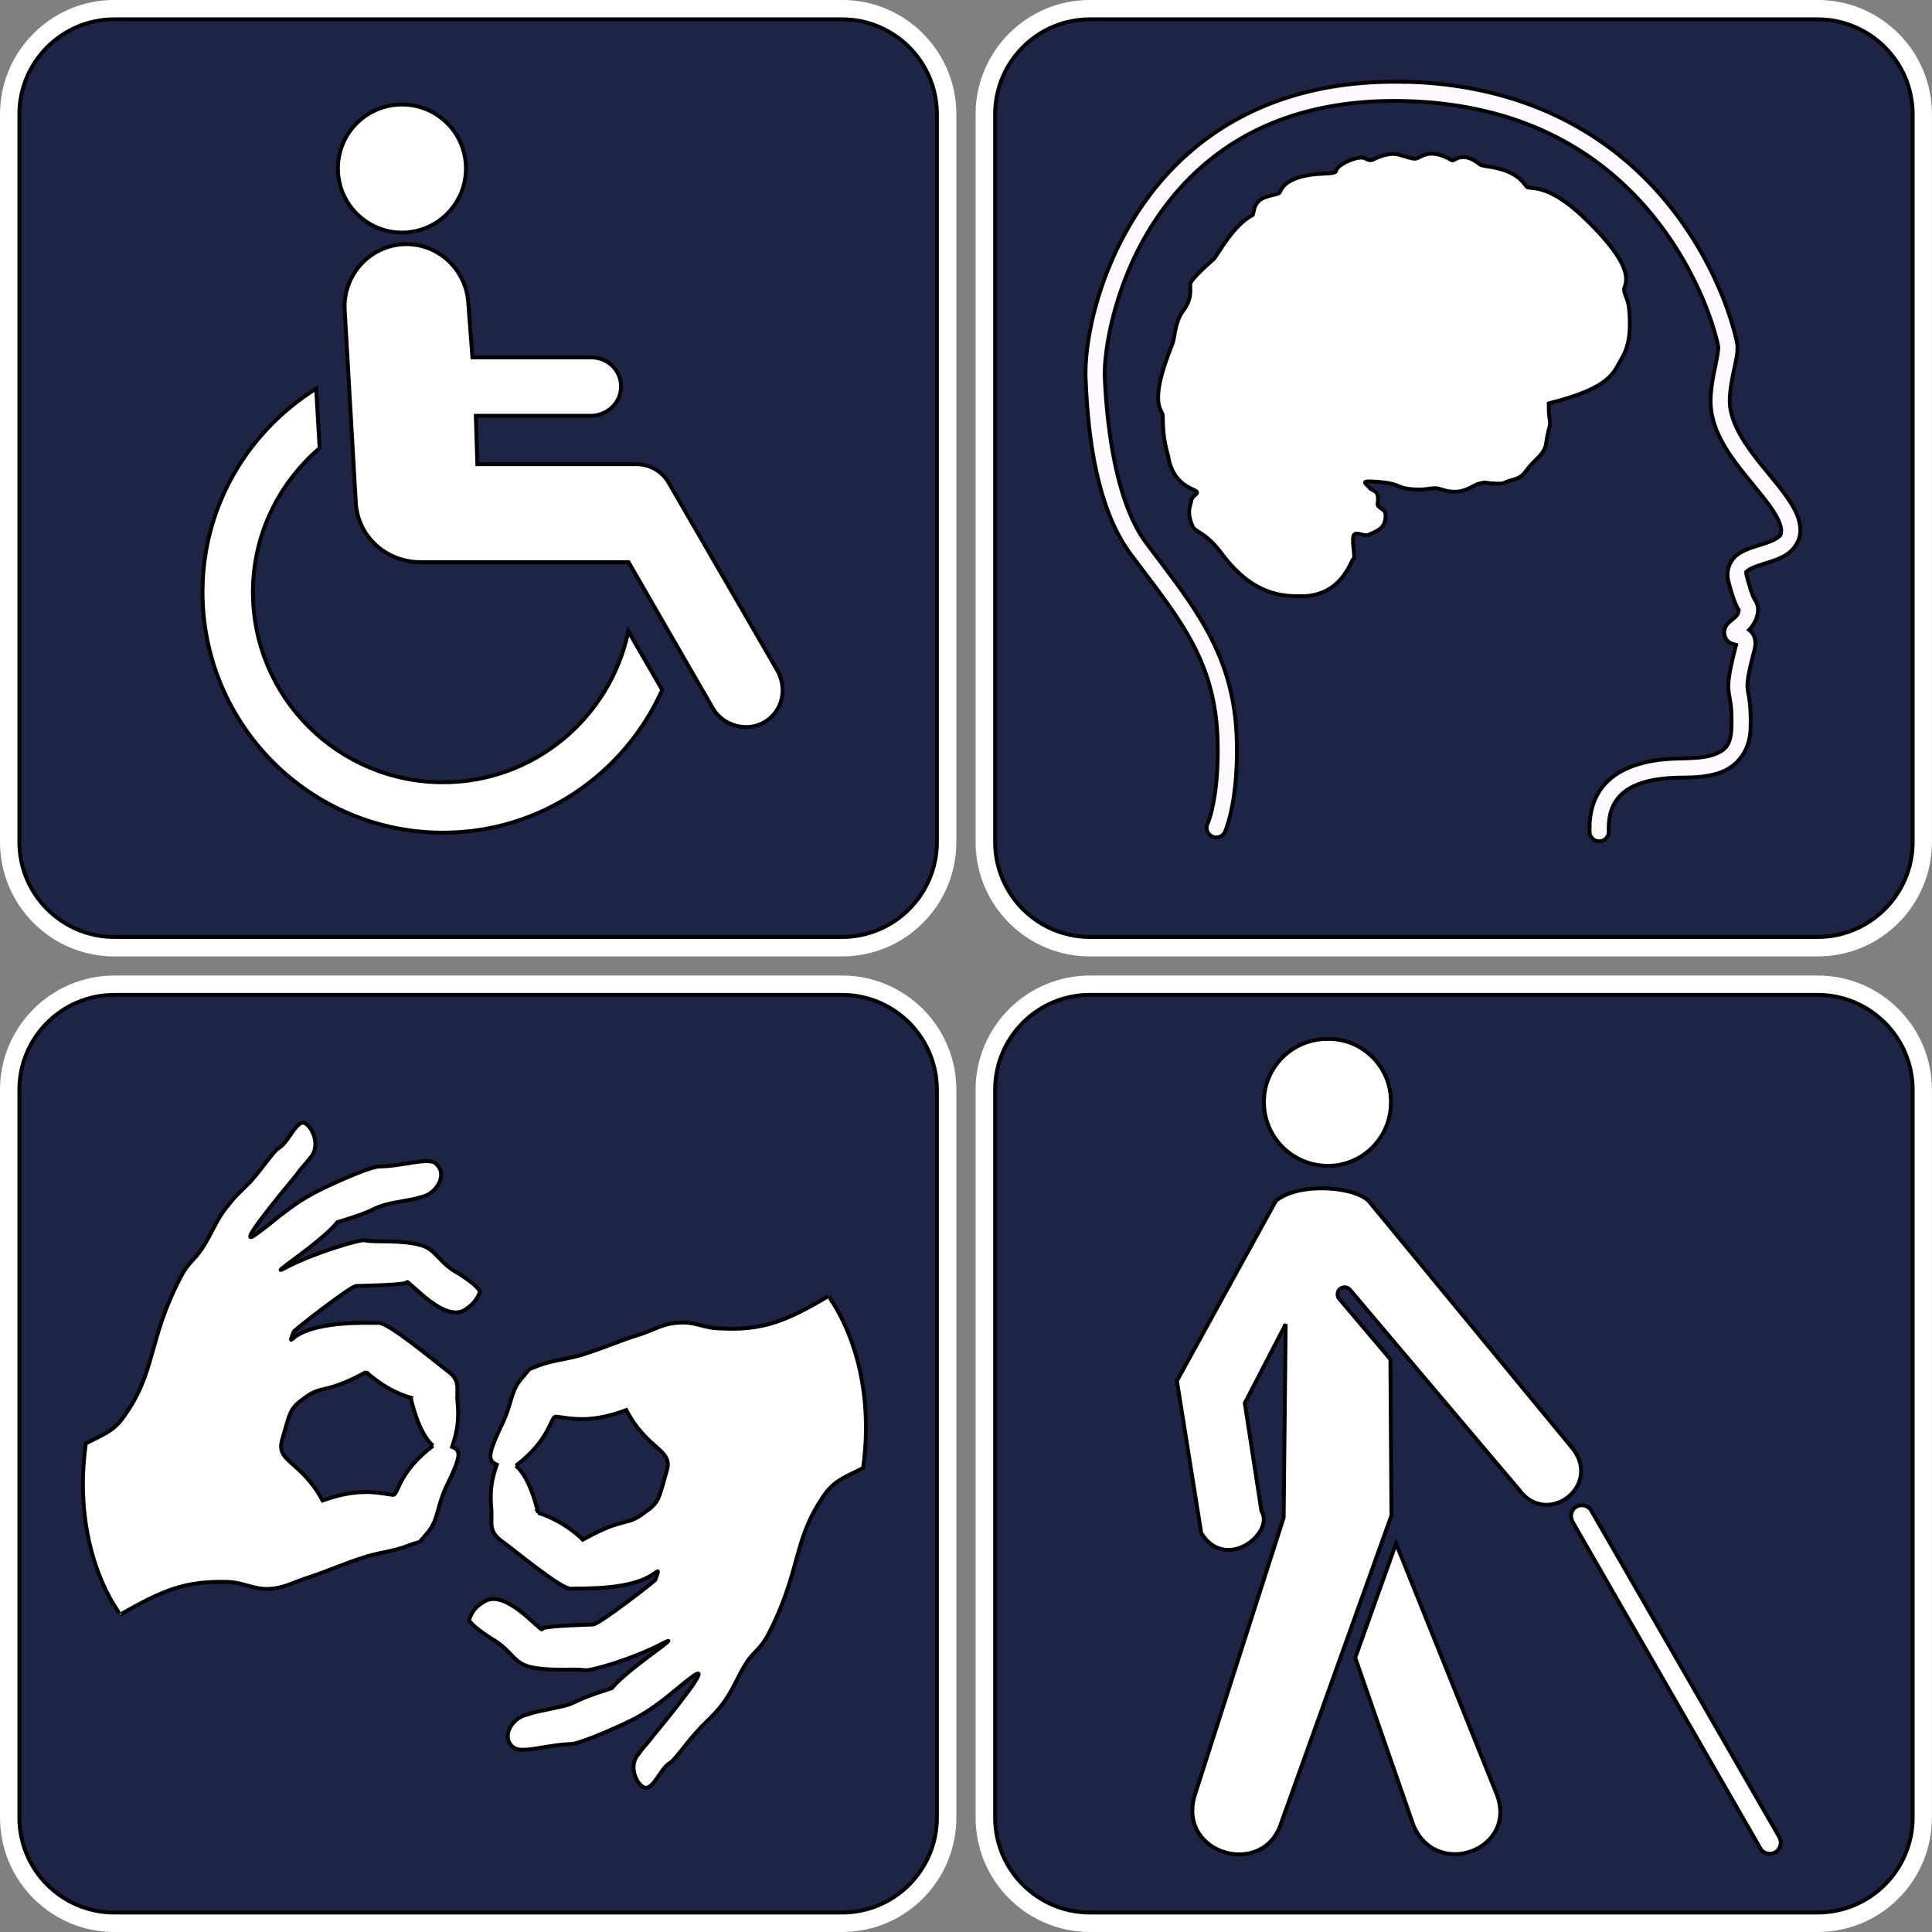 <?xml version="1.0" encoding="UTF-8" standalone="no"?>
<svg
   xmlns:dc="http://purl.org/dc/elements/1.1/"
   xmlns:cc="http://creativecommons.org/ns#"
   xmlns:rdf="http://www.w3.org/1999/02/22-rdf-syntax-ns#"
   xmlns:svg="http://www.w3.org/2000/svg"
   xmlns="http://www.w3.org/2000/svg"
   xmlns:sodipodi="http://sodipodi.sourceforge.net/DTD/sodipodi-0.dtd"
   xmlns:inkscape="http://www.inkscape.org/namespaces/inkscape"
   height="128"
   width="128"
   version="1.1"
   id="svg905"
   sodipodi:docname="disability_symbols.svg"
   inkscape:version="1.0.2 (e86c8708, 2021-01-15)">
  <rect width="100%" height="100%" fill="#808080" stroke="none"/>
  <defs
     id="defs909" />
  <sodipodi:namedview
     pagecolor="#ffffff"
     bordercolor="#666666"
     borderopacity="1"
     objecttolerance="10"
     gridtolerance="10"
     guidetolerance="10"
     inkscape:pageopacity="0"
     inkscape:pageshadow="2"
     inkscape:window-width="1440"
     inkscape:window-height="847"
     id="namedview907"
     showgrid="false"
     inkscape:zoom="2.442844"
     inkscape:cx="138.54586"
     inkscape:cy="100.93842"
     inkscape:window-x="0"
     inkscape:window-y="25"
     inkscape:window-maximized="1"
     inkscape:current-layer="svg905" />
  <g
     fill="#ffffff"
     transform="matrix(6.406,0,0,-6.408,7.572,63.366)"
     id="g835">
    <path
       fill-rule="nonzero"
       fill="#ffffff"
       d="m 0,0 c -0.652,0 -1.182,0.529 -1.182,1.184 v 7.523 c 0,0.652 0.53,1.182 1.182,1.182 h 7.527 c 0.653,0 1.182,-0.53 1.182,-1.182 V 1.184 C 8.709,0.529 8.18,0 7.527,0 Z"
       id="path833" />
  </g>
  <g
     transform="matrix(6.406,0,0,-6.408,7.572,1.279)"
     stroke="#000000"
     stroke-dasharray="none"
     stroke-miterlimit="4"
     stroke-width="0.04"
     fill="#003984"
     id="g839"
     style="fill:#1d2445;fill-opacity:1">
    <path
       d="m 0,0 c -0.541,0 -0.982,-0.441 -0.982,-0.982 v -7.524 c 0,-0.541 0.441,-0.982 0.982,-0.982 h 7.527 c 0.541,0 0.981,0.441 0.981,0.982 v 7.524 C 8.508,-0.441 8.068,0 7.527,0 Z"
       fill-rule="nonzero"
       stroke="#000000"
       stroke-miterlimit="4"
       stroke-dasharray="none"
       stroke-width="0.04"
       fill="#003984"
       id="path837"
       style="fill:#1d2445;fill-opacity:1" />
  </g>
  <g
     transform="matrix(6.406,0,0,-6.408,26.629,15.409)"
     stroke="#000000"
     stroke-dasharray="none"
     stroke-miterlimit="4"
     stroke-width="0.04"
     fill="#ffffff"
     id="g843">
    <path
       d="M 0,0 C 0.367,0 0.662,0.299 0.662,0.662 0.662,1.029 0.367,1.324 0,1.324 -0.365,1.324 -0.662,1.029 -0.662,0.662 -0.662,0.299 -0.365,0 0,0"
       fill-rule="nonzero"
       stroke="#000000"
       stroke-miterlimit="4"
       stroke-dasharray="none"
       stroke-width="0.04"
       fill="#ffffff"
       id="path841" />
  </g>
  <g
     transform="matrix(6.406,0,0,-6.408,47.262,46.984)"
     stroke="#000000"
     stroke-dasharray="none"
     stroke-miterlimit="4"
     stroke-width="0.05"
     fill="#ffffff"
     id="g847">
    <path
       d="m 0,0 c 0.105,-0.172 0.348,-0.242 0.531,-0.133 0.182,0.11 0.237,0.338 0.133,0.529 l -1.129,1.95 c -0.07,0.117 -0.193,0.183 -0.32,0.187 h -1.656 l -0.016,0.5 h 1.203 c 0.164,0.01 0.299,0.135 0.299,0.303 0,0.166 -0.131,0.295 -0.299,0.301 H -2.492 L -2.535,4.205 C -2.559,4.553 -2.857,4.826 -3.209,4.807 -3.563,4.787 -3.83,4.482 -3.813,4.131 l 0.116,-2.01 C -3.668,1.77 -3.373,1.518 -3.023,1.52 h 2.146 z"
       fill-rule="nonzero"
       stroke="#000000"
       stroke-miterlimit="4"
       stroke-dasharray="none"
       stroke-width="0.04"
       fill="#ffffff"
       id="path845" />
  </g>
  <g
     transform="matrix(6.406,0,0,-6.408,29.357,51.828)"
     stroke="#000000"
     stroke-dasharray="none"
     stroke-miterlimit="4"
     stroke-width="0.04"
     fill="#ffffff"
     id="g851">
    <path
       d="m 0,0 c -1.086,0 -1.967,0.879 -1.967,1.967 0,0.596 0.27,1.127 0.69,1.488 L -1.313,4.07 C -2.016,3.631 -2.488,2.857 -2.488,1.967 c 0,-1.373 1.113,-2.488 2.488,-2.488 1.012,0 1.877,0.609 2.266,1.476 L 1.916,1.561 C 1.729,0.672 0.945,0 0,0"
       fill-rule="nonzero"
       stroke="#000000"
       stroke-miterlimit="4"
       stroke-dasharray="none"
       stroke-width="0.04"
       fill="#ffffff"
       id="path849" />
  </g>
  <g
     fill="#ffffff"
     transform="matrix(6.406,0,0,-6.408,7.572,128)"
     id="g855">
    <path
       fill-rule="nonzero"
       fill="#ffffff"
       d="m 0,0 c -0.652,0 -1.182,0.529 -1.182,1.184 v 7.523 c 0,0.652 0.53,1.182 1.182,1.182 h 7.527 c 0.653,0 1.182,-0.53 1.182,-1.182 V 1.184 C 8.709,0.529 8.18,0 7.527,0 Z"
       id="path853" />
  </g>
  <g
     transform="matrix(6.406,0,0,-6.408,7.572,65.913)"
     stroke="#000000"
     stroke-dasharray="none"
     stroke-miterlimit="4"
     stroke-width="0.04"
     fill="#003984"
     id="g859"
     style="fill:#1d2445;fill-opacity:1">
    <path
       d="m 0,0 c -0.541,0 -0.982,-0.441 -0.982,-0.982 v -7.524 c 0,-0.541 0.441,-0.982 0.982,-0.982 h 7.527 c 0.541,0 0.981,0.441 0.981,0.982 v 7.524 C 8.508,-0.441 8.068,0 7.527,0 Z"
       fill-rule="nonzero"
       stroke="#000000"
       stroke-miterlimit="4"
       stroke-dasharray="none"
       stroke-width="0.04"
       fill="#003984"
       id="path857"
       style="fill:#1d2445;fill-opacity:1" />
  </g>
  <g
     transform="matrix(6.406,0,0,-6.408,34.174,97.112)"
     stroke="#000000"
     stroke-dasharray="none"
     stroke-miterlimit="4"
     stroke-width="0.04"
     fill="#ffffff"
     id="g863">
    <path
       d="m 0,0 c 0.154,-0.123 0.232,-0.49 0.23,-0.486 0.284,-0.09 0.463,-0.278 0.463,-0.278 0.436,0.243 0.446,0.133 0.635,0.278 0.156,0.107 0.149,0.14 0.231,0.427 C 1.635,0.174 1.365,0.152 1.143,0.576 0.756,0.43 0.547,0.496 0.416,0.508 0.357,0.516 0.367,0.279 0,0 M 1.408,-2.807 C 1.354,-2.881 1.328,-2.896 1.26,-2.992 1.146,-3.139 1.291,-3.361 1.363,-3.326 c 0.084,0.031 0.139,0.199 0.231,0.254 0.047,0.025 0.172,0.209 0.289,0.334 0.086,0.097 0.148,0.14 0.23,0.242 0.139,0.172 0.168,0.303 0.289,0.486 0.075,0.096 0.127,0.125 0.196,0.242 0.361,0.684 0.256,0.991 0.601,1.479 0.106,0.144 0.225,0.18 0.393,0.266 C 3.748,1.115 3.23,1.752 3.234,1.754 2.799,1.5 2.564,1.396 2.113,1.42 1.943,1.422 1.854,1.494 1.686,1.479 1.529,1.473 1.449,1.414 1.293,1.361 1.053,1.287 0.922,1.221 0.67,1.143 0.51,1.098 0.408,1.096 0.242,1.039 0.1,0.979 0.168,1.027 0.068,0.912 -0.061,0.77 -0.029,0.658 -0.15,0.414 -0.301,0.094 -0.283,0.051 -0.197,0.012 c -0.057,-0.164 -0.071,-0.274 -0.057,-0.451 0.016,-0.135 -0.041,-0.229 0.104,-0.336 0.197,-0.147 0.611,-0.491 0.716,-0.496 0.159,0.005 0.62,-0.012 0.854,0.15 0.053,0.033 0.068,0.066 0.023,-0.059 C 1.434,-1.195 0.859,-1.643 0.797,-1.641 0.066,-1.664 0.311,-1.705 0.266,-1.688 c -0.037,0 -0.389,0.43 -0.602,0.278 -0.08,-0.049 -0.117,-0.096 -0.148,-0.184 0.027,-0.056 0.156,-0.146 0.275,-0.22 0.172,-0.11 0.188,-0.225 0.359,-0.266 0.209,-0.047 0.432,-0.016 0.565,-0.033 0.051,-0.014 0.512,0.121 0.799,0.275 C 1.779,-1.701 1.148,-2.102 0.994,-2.299 0.529,-2.445 0.66,-2.451 0.439,-2.496 0.234,-2.543 0.244,-2.531 0.104,-2.576 -0.041,-2.611 -0.16,-2.809 -0.023,-2.912 c 0.082,-0.068 0.337,0.027 0.589,0.035 0.112,0.002 0.567,0.211 0.67,0.266 0.258,0.138 0.448,0.33 0.6,0.439 0.211,0.147 -0.238,-0.404 -0.428,-0.635"
       fill-rule="evenodd"
       stroke="#000000"
       stroke-miterlimit="4"
       stroke-dasharray="none"
       stroke-width="0.04"
       fill="#ffffff"
       id="path861" />
  </g>
  <g
     transform="matrix(6.406,0,0,-6.408,28.694,95.786)"
     stroke="#000000"
     stroke-dasharray="none"
     stroke-miterlimit="4"
     stroke-width="0.04"
     fill="#ffffff"
     id="g867">
    <path
       d="M 0,0 C -0.154,0.127 -0.232,0.494 -0.23,0.496 -0.514,0.58 -0.693,0.768 -0.693,0.762 -1.129,0.525 -1.141,0.635 -1.328,0.496 -1.486,0.383 -1.477,0.348 -1.559,0.07 c -0.076,-0.242 0.192,-0.218 0.416,-0.636 0.387,0.14 0.596,0.074 0.727,0.058 C -0.357,-0.512 -0.367,-0.275 0,0 m -1.408,2.807 c 0.054,0.078 0.08,0.093 0.15,0.185 0.11,0.151 -0.033,0.373 -0.103,0.346 C -1.447,3.299 -1.502,3.131 -1.605,3.072 -1.643,3.051 -1.768,2.867 -1.883,2.738 -1.969,2.645 -2.031,2.602 -2.113,2.494 -2.254,2.328 -2.281,2.197 -2.402,2.021 -2.477,1.916 -2.531,1.889 -2.598,1.768 -2.959,1.088 -2.855,0.781 -3.199,0.301 -3.305,0.146 -3.424,0.113 -3.592,0.023 c -0.156,-1.136 0.36,-1.771 0.358,-1.767 0.435,0.248 0.668,0.351 1.121,0.336 0.17,-0.01 0.259,-0.082 0.427,-0.071 0.157,0.01 0.237,0.069 0.393,0.116 0.24,0.08 0.371,0.146 0.611,0.22 0.172,0.049 0.274,0.051 0.44,0.116 0.142,0.052 0.074,0.004 0.174,0.115 0.127,0.146 0.097,0.258 0.207,0.496 0.162,0.326 0.144,0.369 0.058,0.404 C 0.252,0.156 0.268,0.264 0.254,0.439 0.236,0.576 0.295,0.672 0.15,0.773 -0.047,0.926 -0.461,1.27 -0.564,1.271 -0.725,1.27 -1.186,1.287 -1.42,1.133 -1.473,1.092 -1.488,1.059 -1.443,1.178 c 0.009,0.021 0.584,0.468 0.646,0.474 0.731,0.016 0.486,0.057 0.531,0.036 C -0.229,1.691 0.123,1.262 0.336,1.41 0.414,1.463 0.453,1.51 0.486,1.594 0.457,1.654 0.328,1.744 0.209,1.813 0.037,1.928 0.02,2.043 -0.15,2.08 -0.359,2.131 -0.584,2.1 -0.715,2.125 -0.766,2.131 -1.227,1.996 -1.512,1.848 c -0.269,-0.143 0.364,0.257 0.52,0.463 0.463,0.138 0.33,0.144 0.554,0.195 0.204,0.041 0.194,0.029 0.334,0.07 C 0.039,2.615 0.16,2.811 0.023,2.922 -0.061,2.984 -0.314,2.889 -0.564,2.887 -0.678,2.879 -1.133,2.67 -1.236,2.611 -1.494,2.477 -1.684,2.285 -1.836,2.184 -2.049,2.029 -1.598,2.578 -1.408,2.807"
       fill-rule="evenodd"
       stroke="#000000"
       stroke-miterlimit="4"
       stroke-dasharray="none"
       stroke-width="0.04"
       fill="#ffffff"
       id="path865" />
  </g>
  <g
     fill="#ffffff"
     transform="matrix(6.406,0,0,-6.408,72.206,128)"
     id="g871">
    <path
       fill-rule="nonzero"
       fill="#ffffff"
       d="m 0,0 c -0.652,0 -1.182,0.529 -1.182,1.184 v 7.523 c 0,0.652 0.53,1.182 1.182,1.182 h 7.527 c 0.653,0 1.182,-0.53 1.182,-1.182 V 1.184 C 8.709,0.529 8.18,0 7.527,0 Z"
       id="path869" />
  </g>
  <g
     transform="matrix(6.406,0,0,-6.408,72.206,65.912)"
     stroke="#000000"
     stroke-dasharray="none"
     stroke-miterlimit="4"
     stroke-width="0.04"
     fill="#003984"
     id="g875"
     style="fill:#1d2445;fill-opacity:1">
    <path
       d="m 0,0 c -0.541,0 -0.98,-0.441 -0.98,-0.982 v -7.524 c 0,-0.541 0.439,-0.982 0.98,-0.982 h 7.527 c 0.541,0 0.983,0.441 0.983,0.982 v 7.524 C 8.51,-0.441 8.068,0 7.527,0 Z"
       fill-rule="nonzero"
       stroke="#000000"
       stroke-miterlimit="4"
       stroke-dasharray="none"
       stroke-width="0.04"
       fill="#003984"
       id="path873"
       style="fill:#1d2445;fill-opacity:1" />
  </g>
  <g
     transform="matrix(6.406,0,0,-6.408,92.151,73.002)"
     stroke="#000000"
     stroke-dasharray="none"
     stroke-miterlimit="4"
     stroke-width="0.04"
     fill="#ffffff"
     id="g879">
    <path
       d="M 0,0 C 0.004,0.358 -0.291,0.655 -0.65,0.651 -1.018,0.655 -1.314,0.358 -1.313,0 -1.314,-0.367 -1.018,-0.661 -0.65,-0.662 -0.291,-0.661 0.004,-0.367 0,0"
       fill-rule="nonzero"
       stroke="#000000"
       stroke-miterlimit="4"
       stroke-dasharray="none"
       stroke-width="0.04"
       fill="#ffffff"
       id="path877" />
  </g>
  <g
     transform="matrix(6.406,0,0,-6.408,104.263,96.055)"
     stroke="#000000"
     stroke-dasharray="none"
     stroke-miterlimit="4"
     stroke-width="0.04"
     fill="#ffffff"
     id="g883">
    <path
       d="m 0,0 -2.104,2.552 c -0.109,0.162 -0.718,0.23 -0.976,0.023 l -1.024,-1.862 0.252,-1.574 c 0.256,-0.411 0.764,0.005 0.622,0.229 l -0.172,1.115 0.423,0.816 -0.021,-2 -0.92,-2.873 c -0.182,-0.61 0.717,-0.864 0.897,-0.277 l 1.138,3.173 -0.011,1.614 -0.53,0.626 c -0.025,0.03 -0.021,0.076 0.01,0.102 0.031,0.025 0.076,0.022 0.102,-0.009 l 1.75,-2.069 C -0.283,-0.799 0.281,-0.39 0,0"
       fill-rule="nonzero"
       stroke="#000000"
       stroke-miterlimit="4"
       stroke-dasharray="none"
       stroke-width="0.04"
       fill="#ffffff"
       id="path881" />
  </g>
  <g
     transform="matrix(6.406,0,0,-6.408,99.108,118.739)"
     stroke="#000000"
     stroke-dasharray="none"
     stroke-miterlimit="4"
     stroke-width="0.04"
     fill="#ffffff"
     id="g887">
    <path
       d="M 0,0 -1.033,2.571 -1.455,1.39 -0.852,-0.345 C -0.607,-0.916 0.25,-0.582 0,0"
       fill-rule="nonzero"
       stroke="#000000"
       stroke-miterlimit="4"
       stroke-dasharray="none"
       stroke-width="0.04"
       fill="#ffffff"
       id="path885" />
  </g>
  <g
     transform="matrix(6.406,0,0,-6.408,116.664,122.519)"
     stroke="#000000"
     stroke-dasharray="none"
     stroke-miterlimit="4"
     stroke-width="0.04"
     fill="#ffffff"
     id="g891">
    <path
       d="M 0,0 C 0.002,-0.002 0.004,-0.005 0.004,-0.006 0.045,-0.055 0.117,-0.06 0.166,-0.02 0.209,0.018 0.217,0.083 0.188,0.13 L -1.76,3.511 C -1.762,3.513 -1.764,3.515 -1.766,3.518 -1.805,3.564 -1.877,3.571 -1.926,3.53 -1.969,3.493 -1.973,3.431 -1.945,3.381 Z"
       fill-rule="nonzero"
       stroke="#000000"
       stroke-miterlimit="4"
       stroke-dasharray="none"
       stroke-width="0.04"
       fill="#ffffff"
       id="path889" />
  </g>
  <g
     fill="#ffffff"
     transform="matrix(6.406,0,0,-6.408,72.206,63.366)"
     id="g895">
    <path
       fill-rule="nonzero"
       fill="#ffffff"
       d="m 0,0 c -0.652,0 -1.182,0.529 -1.182,1.184 v 7.523 c 0,0.652 0.53,1.182 1.182,1.182 h 7.527 c 0.653,0 1.182,-0.53 1.182,-1.182 V 1.184 C 8.709,0.529 8.18,0 7.527,0 Z"
       id="path893" />
  </g>
  <g
     transform="matrix(6.406,0,0,-6.408,72.206,1.279)"
     stroke="#000000"
     stroke-dasharray="none"
     stroke-miterlimit="4"
     stroke-width="0.04"
     fill="#003984"
     id="g899"
     style="fill:#1d2445;fill-opacity:1">
    <path
       d="m 0,0 c -0.541,0 -0.98,-0.441 -0.98,-0.982 v -7.524 c 0,-0.541 0.439,-0.982 0.98,-0.982 h 7.527 c 0.541,0 0.983,0.441 0.983,0.982 v 7.524 C 8.51,-0.441 8.068,0 7.527,0 Z"
       fill-rule="nonzero"
       stroke="#000000"
       stroke-miterlimit="4"
       stroke-dasharray="none"
       stroke-width="0.04"
       fill="#003984"
       id="path897"
       style="fill:#1d2445;fill-opacity:1" />
  </g>
  <path
     style="color:#000000;text-indent:0;text-align:start;text-transform:none;direction:ltr;baseline-shift:baseline;enable-background:accumulate"
     d="m 93.028,5.426 c -8.74,-0.196 -14.152,3.626 -17.248,8.04 -3.095,4.413 -3.957,9.315 -3.851,11.663 0.104,2.309 0.389,8.118 2.99,11.594 3.178,4.247 5.614,6.998 5.752,12.386 0.049,1.924 -0.125,3.316 -0.307,4.208 -0.182,0.892 -0.356,1.248 -0.356,1.248 a 0.636,0.636 0 1 0 1.158,0.525 c 0,0 0.234,-0.537 0.436,-1.525 0.202,-0.988 0.388,-2.468 0.337,-4.485 -0.148,-5.766 -2.85,-8.899 -6,-13.109 -2.203,-2.944 -2.64,-8.63 -2.743,-10.901 -0.087,-1.934 0.724,-6.747 3.624,-10.881 2.9,-4.134 7.814,-7.683 16.178,-7.495 8.682,0.194 13.818,4.097 16.871,8.06 1.527,1.981 2.528,3.98 3.139,5.525 0.305,0.772 0.51,1.428 0.644,1.911 0.067,0.242 0.118,0.441 0.149,0.584 0.031,0.143 0.042,0.263 0.04,0.218 0.01,0.174 -0.074,0.669 -0.198,1.267 -0.124,0.598 -0.274,1.327 -0.307,2.109 -0.085,2.036 1.196,3.751 2.386,5.228 0.595,0.738 1.178,1.422 1.604,2.03 0.426,0.608 0.668,1.135 0.683,1.485 0.014,0.316 -0.058,0.388 -0.307,0.554 -0.249,0.167 -0.689,0.315 -1.168,0.465 -0.479,0.15 -0.993,0.295 -1.446,0.634 -0.453,0.339 -0.76,1.034 -0.584,1.723 0.263,1.031 0.464,1.511 0.614,1.792 0.047,0.089 0.058,0.094 0.079,0.129 -0.025,0.263 -0.109,0.362 -0.267,0.505 -0.085,0.077 -0.19,0.154 -0.317,0.267 -0.127,0.113 -0.326,0.29 -0.376,0.624 -0.029,0.193 0.055,0.482 0.198,0.634 0.143,0.151 0.266,0.187 0.356,0.218 0.132,0.045 0.185,0.057 0.238,0.069 -6.4e-4,0.018 0.002,-0.033 -0.02,0.05 -0.475,1.819 -0.55,2.496 -0.475,3.079 0.074,0.583 0.224,0.861 0.178,2.366 -0.035,1.173 -0.452,1.508 -1.139,1.762 -0.686,0.254 -1.666,0.255 -2.495,0.277 -2.655,0.073 -4.181,0.897 -4.97,1.96 -0.789,1.063 -0.802,2.253 -0.792,2.871 a 0.634,0.634 0 1 0 1.267,-0.02 c -0.009,-0.571 0.026,-1.4 0.545,-2.099 0.519,-0.699 1.563,-1.379 3.98,-1.446 0.777,-0.021 1.882,0.021 2.901,-0.356 1.019,-0.377 1.923,-1.343 1.97,-2.911 0.049,-1.603 -0.138,-2.173 -0.188,-2.564 -0.05,-0.391 -0.029,-0.818 0.436,-2.594 0.093,-0.356 0.108,-0.713 -0.05,-1.02 -0.076,-0.149 -0.185,-0.261 -0.297,-0.347 0.27,-0.278 0.565,-0.71 0.594,-1.317 0.007,-0.151 -0.046,-0.381 -0.109,-0.505 -0.063,-0.124 -0.085,-0.146 -0.129,-0.228 -0.087,-0.164 -0.256,-0.542 -0.505,-1.515 -0.08,-0.313 -0.066,-0.265 0.109,-0.396 0.174,-0.131 0.592,-0.286 1.069,-0.436 0.477,-0.149 1.012,-0.3 1.495,-0.624 0.483,-0.324 0.903,-0.935 0.871,-1.663 -0.034,-0.778 -0.429,-1.46 -0.911,-2.148 -0.482,-0.688 -1.085,-1.382 -1.663,-2.099 -1.156,-1.434 -2.16,-2.935 -2.099,-4.386 0.027,-0.657 0.155,-1.312 0.277,-1.901 0.122,-0.589 0.258,-1.089 0.228,-1.604 -0.008,-0.142 -0.032,-0.234 -0.069,-0.406 -0.037,-0.172 -0.096,-0.39 -0.168,-0.653 -0.146,-0.526 -0.36,-1.223 -0.683,-2.04 -0.646,-1.644 -1.692,-3.746 -3.308,-5.843 C 107.646,9.776 102.08,5.618 93.025,5.415 Z"
     stroke="#000000"
     stroke-miterlimit="4"
     stroke-dasharray="none"
     stroke-width="0.253"
     fill="#fffaff"
     id="path901" />
  <path
     stroke-linejoin="miter"
     d="m 102.603,28.511 c -0.281,1.006 0,1.141 -0.837,1.94 -0.837,0.799 -0.685,1.103 -1.522,1.332 -0.837,0.228 -0.427,0.306 -1.452,0.237 -0.423,-0.029 -0.308,-0.114 -0.862,0.04 -0.259,0.072 -0.819,0.521 -1.542,0.521 -0.723,0 -0.957,-0.27 -1.414,-0.232 -0.457,0.038 -0.564,0.086 -0.964,0.081 -1.742,-0.021 -0.918,-0.451 -3.24,-0.533 -0.607,-0.021 -0.248,0.16 0,0.457 0.156,0.187 0.639,0.083 0.5,0.998 -0.051,0.337 0.541,0.318 0.528,0.79 -0.02,0.707 -0.252,0.934 -1.141,1.294 -0.317,0.128 -0.875,-0.304 -0.989,0.076 -0.114,0.38 0.152,1.522 0,1.522 -0.152,0 -0.709,2.446 -3.402,2.468 -1.317,0.011 -3.255,-0.062 -5.311,-2.81 -1.111,-1.485 -1.755,-1.405 -1.94,-1.826 -0.424,-0.966 -0.148,-1.325 -0.084,-1.702 0.071,-0.419 0.708,-0.468 0.15,-0.716 -0.594,-0.264 -1.442,-0.746 -1.687,-2.215 -0.042,-0.254 -0.374,-1.08 -0.352,-2.676 0.006,-0.444 -1.033,-0.673 0.648,-4.806 0.122,-0.299 0.167,-1.459 0.661,-2.106 0.495,-0.647 0.541,-1.103 0.505,-1.81 -0.011,-0.216 0.709,-0.922 1.558,-1.675 0.225,-0.2 1.277,-2.257 2.563,-2.9 0.133,-0.067 -0.023,-0.862 0.827,-1.184 0.566,-0.215 0.929,-0.166 1.011,-0.378 0.362,-0.938 1.901,-1.114 2.343,-1.155 0.596,-0.056 1.317,-0.022 1.355,-0.211 0.083,-0.412 1.117,-0.856 1.612,-0.893 0.455,-0.034 0.456,0.358 0.993,0.063 0.191,-0.105 0.77,-0.306 1.188,-0.306 0.419,0 0.976,0.281 1.395,0.319 0.419,0.038 0.846,-0.84 2.511,0.114 0.114,0.065 0.681,-0.685 1.836,0.269 0.247,0.204 2.169,0.074 3.065,1.442 0.205,0.313 1.271,-0.404 3.938,2.179 3.618,3.503 2.522,4.34 2.545,4.664 0.026,0.369 0.274,0.653 0.33,1.229 0.105,1.084 0.113,2.334 -0.457,3.286 -0.571,0.951 -0.652,1.98 -4.861,3.024 -0.02,1.443 0.212,1.01 -0.006,1.789 z"
     stroke="#000000"
     stroke-linecap="butt"
     stroke-miterlimit="4"
     stroke-dasharray="none"
     stroke-width="0.253"
     fill="#ffffff"
     id="path903" />
</svg>
